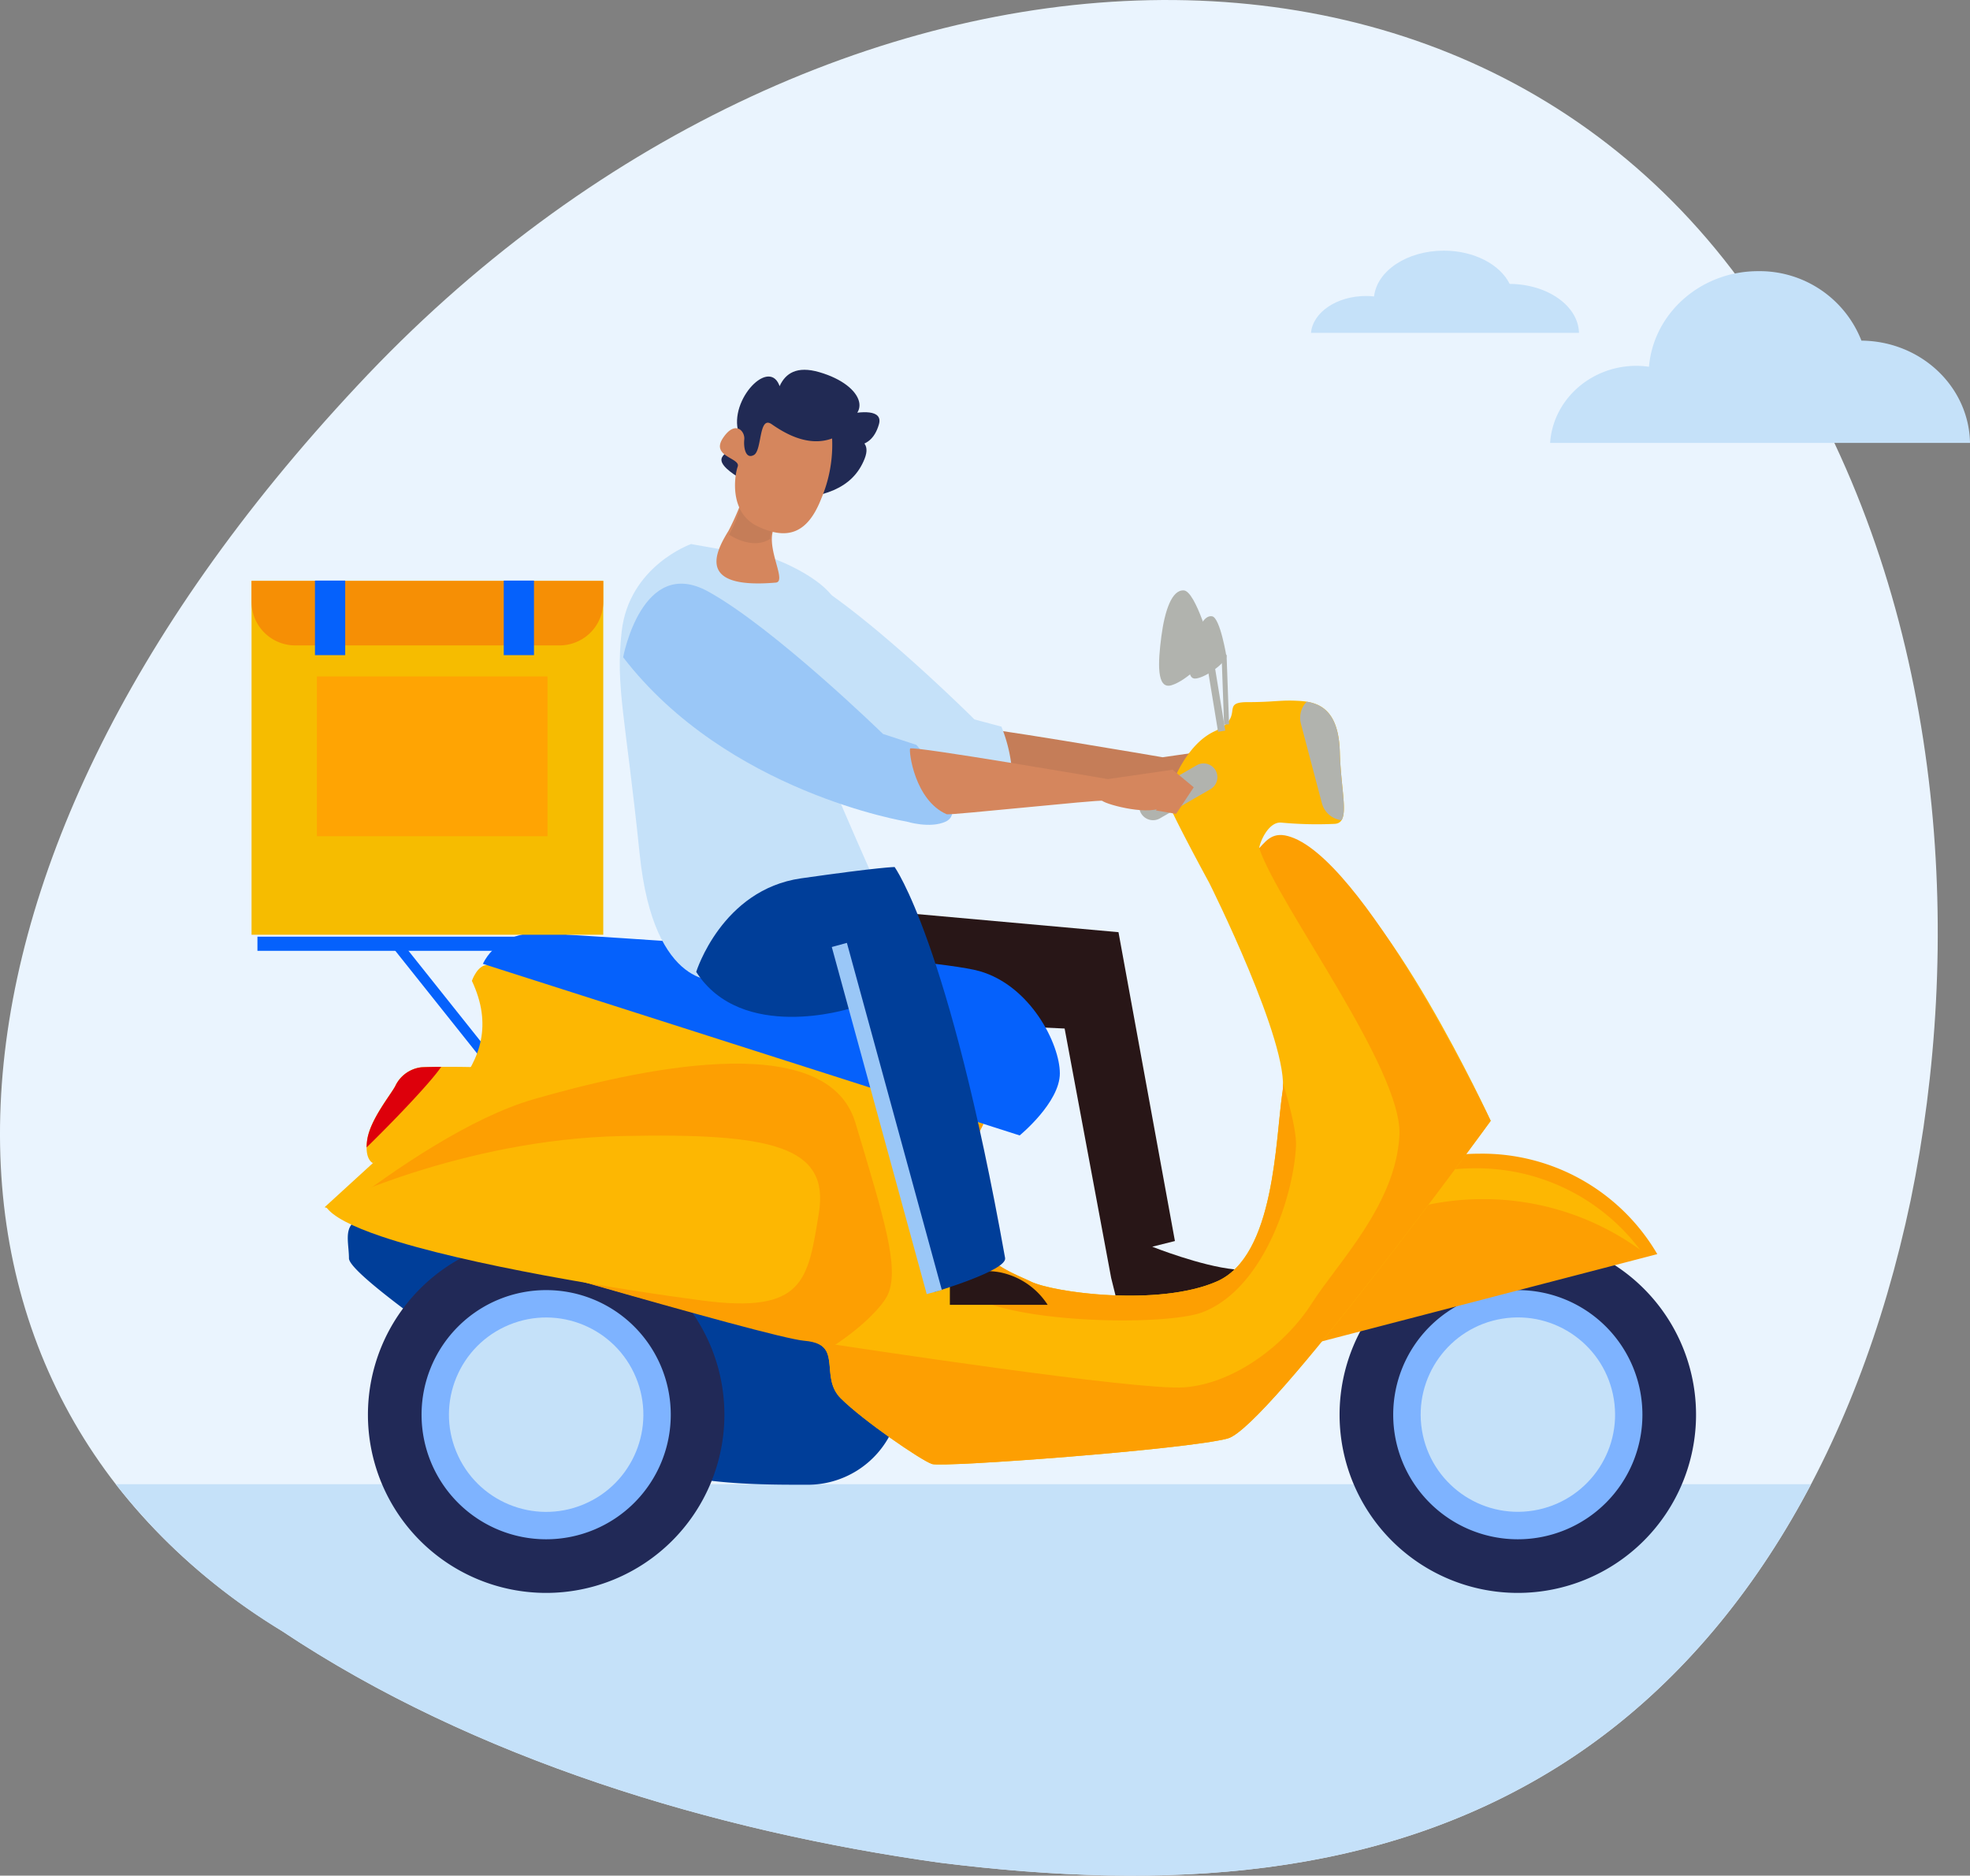 <svg xmlns="http://www.w3.org/2000/svg" width="333.361" height="317.433" viewBox="0 0 333.361 317.433">
  <rect x="0" y="0" width="333.361" height="317.433" fill="#808080" stroke="none"/>
  <g id="Layer_3" transform="translate(-0.003 -0.005)">
    <g id="Group_24561" data-name="Group 24561" transform="translate(0.003 0.005)">
      <g id="Group_24727" data-name="Group 24727">
        <path id="Path_19712" data-name="Path 19712" d="M305.238,64.9c24.1,43.056,26.9,95.382,18.085,138.232-9.124,43.39-29.869,77.295-59.849,95.97-30.271,18.855-66.049,20.943-104.449,16.14-38.079-5.319-78.777-17.527-111.259-39.172-65.7-40.255-65.617-127.1,12.689-210.778,77.708-83.4,198.135-90.482,244.783-.392Z" transform="translate(-0.003 -0.005)" fill="#eaf4fe"/>
        <path id="Path_19713" data-name="Path 19713" d="M999.749,168.75c-9.73,0-17.7,7.122-18.474,16.179a15.654,15.654,0,0,0-2.1-.158c-7.786,0-14.139,5.765-14.629,13.043H1035.6c-.174-9.537-8.313-17.223-18.373-17.307A18.5,18.5,0,0,0,999.749,168.75Z" transform="translate(-702.237 -122.859)" fill="#c5e1f9"/>
        <path id="Path_19714" data-name="Path 19714" d="M838.206,156c-6.211,0-11.3,3.41-11.792,7.745-.438-.044-.884-.076-1.338-.076-4.969,0-9.023,2.76-9.336,6.244h45.351c-.111-4.566-5.306-8.246-11.727-8.286-1.626-3.277-6-5.629-11.156-5.629Z" transform="translate(-593.896 -113.577)" fill="#c5e1f9"/>
        <path id="Path_19715" data-name="Path 19715" d="M72.06,923.64a103.932,103.932,0,0,0,28.164,24.876c32.482,21.645,73.18,33.853,111.259,39.172,38.4,4.8,74.181,2.714,104.449-16.141,17.723-11.039,32.218-27.408,42.993-47.907Z" transform="translate(-52.464 -672.454)" fill="#c5e1f9"/>
      </g>
      <g id="Group_24560" data-name="Group 24560" transform="translate(42.563 62.584)">
        <rect id="Rectangle_4814" data-name="Rectangle 4814" width="23.19" height="1.743" transform="matrix(0.623, 0.782, -0.782, 0.623, 25.121, 96.523)" fill="#0561fc"/>
        <path id="Path_19716" data-name="Path 19716" d="M539.02,566l42.68,3.837,9.551,52.27-3.837.96s8.175,3.263,13.9,3.837c5.994.6,6.715,4.316,6.715,4.316l-26.616.96-.955-3.837-7.873-42.2-31.163-1.439-2.4-18.7Z" transform="translate(-434.995 -474.659)" fill="#281617"/>
        <path id="Path_19717" data-name="Path 19717" d="M633.773,457.3l9.268-1.341,1.705-.247s.525,4.425-1.515,6.163-9.4-.155-10.4-.9c-.324-.239-25.83,2.486-26.323,2.271-5.428-2.385-6.426-10.658-6.179-11.123.275-.519,33.445,5.173,33.445,5.173Z" transform="translate(-479.605 -391.725)" fill="#c57d58"/>
        <path id="Path_19718" data-name="Path 19718" d="M448.13,366.634s3.13-17.3,14.082-11.123,28.944,24.1,28.944,24.1l4.561,1.221a25.307,25.307,0,0,1,1.855,8.651c0,4.324-2.5,4.958-2.5,4.958s-29.727-4.944-46.937-27.807Z" transform="translate(-368.823 -320.442)" fill="#c5e1f9"/>
        <g id="Group_24556" data-name="Group 24556" transform="translate(12.366 37.334)">
          <path id="Path_19719" data-name="Path 19719" d="M308.482,793.591a15.7,15.7,0,0,1-14.419,9.064c-10.712,0-25.542,0-36.251-7.416s-41.2-27.6-41.2-30.9-1.648-7,4.531-7c18.969,0,67.559,10.3,74.975,13.182s12.358,23.07,12.358,23.07Z" transform="translate(-212.491 -651.297)" fill="#003e99"/>
          <g id="Group_24552" data-name="Group 24552" transform="translate(171.753 109.344)">
            <path id="Path_19720" data-name="Path 19720" d="M863.69,769.48a30.16,30.16,0,1,0,30.16,30.16,30.159,30.159,0,0,0-30.16-30.16Zm0,49.724a19.564,19.564,0,1,1,19.564-19.564A19.565,19.565,0,0,1,863.69,819.2Z" transform="translate(-833.53 -769.48)" fill="#212957"/>
            <path id="Path_19721" data-name="Path 19721" d="M887.985,802.85a21.085,21.085,0,1,0,21.085,21.085A21.084,21.084,0,0,0,887.985,802.85Zm0,34.764a13.679,13.679,0,1,1,13.679-13.679A13.679,13.679,0,0,1,887.985,837.614Z" transform="translate(-857.825 -793.775)" fill="#7eb3ff"/>
            <circle id="Ellipse_647" data-name="Ellipse 647" cx="16.448" cy="16.448" r="16.448" transform="translate(11.3 16.546) rotate(-9.22)" fill="#c5e1f9"/>
          </g>
          <path id="Path_19722" data-name="Path 19722" d="M859.823,734.95a34.316,34.316,0,0,0-30.04-17c-18.768,0-33.983,14.294-33.983,31.927,0,.577.019,1.148.049,1.716Z" transform="translate(-634.308 -622.62)" fill="#fd9f02"/>
          <path id="Path_19723" data-name="Path 19723" d="M836.285,732.266a45.221,45.221,0,0,1,26.556,8.561,34.6,34.6,0,0,0-27.949-13.777c-13.755,0-25.6,7.683-30.943,18.727A45.272,45.272,0,0,1,836.285,732.266Z" transform="translate(-640.242 -629.245)" fill="#fdb702"/>
          <g id="Group_24553" data-name="Group 24553" transform="translate(7.332 109.344)">
            <path id="Path_19724" data-name="Path 19724" d="M259.1,769.48a30.16,30.16,0,1,0,30.16,30.16A30.159,30.159,0,0,0,259.1,769.48Zm0,49.724a19.564,19.564,0,1,1,19.564-19.564A19.565,19.565,0,0,1,259.1,819.2Z" transform="translate(-228.94 -769.48)" fill="#212957"/>
            <path id="Path_19725" data-name="Path 19725" d="M283.395,802.85a21.085,21.085,0,1,0,21.085,21.085A21.084,21.084,0,0,0,283.395,802.85Zm0,34.764a13.679,13.679,0,1,1,13.679-13.679A13.679,13.679,0,0,1,283.395,837.614Z" transform="translate(-253.235 -793.775)" fill="#7eb3ff"/>
            <circle id="Ellipse_648" data-name="Ellipse 648" cx="16.448" cy="16.448" r="16.448" transform="translate(8.668 21.257) rotate(-22.5)" fill="#c5e1f9"/>
          </g>
          <path id="Path_19726" data-name="Path 19726" d="M201.985,588.474s74.358,21.832,81.154,22.453,2.472,6.179,6.179,9.885,13.595,10.506,15.447,11.123,43.254-2.472,50.053-4.327,44.492-53.76,44.492-53.76-17.919-38.93-30.9-44.492-16.684,4.327-16.684,4.327,13.595,27.19,12.358,35.221-1.235,27.807-11.123,32.131-27.807,1.855-31.514,0-18.539-6.179-8.034-26.57c9.456-18.357-68.241-26.167-83.833-26.983-1.727-.09-2.679,2.679-2.679,2.679,7,14.83-8.284,23.1-16.75,30.84l-8.175,7.473Z" transform="translate(-201.98 -484.08)" fill="#fdb702"/>
          <path id="Path_19727" data-name="Path 19727" d="M300.453,585.505l90.835,29.042s6.8-5.562,6.8-10.506-4.944-14.83-13.6-17.3-69.827-6.179-69.827-6.179-10.506-2.472-14.212,4.944Z" transform="translate(-273.671 -522.306)" fill="#0561fc"/>
          <path id="Path_19728" data-name="Path 19728" d="M244.5,667.913c-10.574,3.038-23.263,11.593-32.787,18.9,12.847,3.824,72.454,21.487,78.513,21.993,2.124.177,3.163.8,3.7,1.673,5.956-3.652,9.73-7.7,10.514-9.624,1.855-4.544-.617-12.5-5.561-28.966S260.809,663.227,244.5,667.913Z" transform="translate(-209.064 -581.816)" fill="#fd9f02"/>
          <path id="Path_19729" data-name="Path 19729" d="M202.76,718.705s22.863-11.359,50.053-11.928c25.449-.533,35.221,1.705,33.369,13.065s-2.472,17.041-19.774,14.767c-12.978-1.705-39.858-5.964-54.309-10.862-4.819-1.632-8.254-3.337-9.336-5.042Z" transform="translate(-202.548 -614.433)" fill="#fdb702"/>
          <path id="Path_19730" data-name="Path 19730" d="M586.622,520.215c-3.345-1.433-4.531,0-6.013,1.645,3.255,9.711,24.313,37.486,23.725,48.612-.617,11.74-10.506,21.629-14.83,28.425s-12.978,13.595-21.629,14.212c-7.9.566-54.954-6.6-63.066-7.849,5.061,1.156,1.518,6.239,4.979,9.7,3.707,3.707,13.6,10.506,15.447,11.123s43.254-2.472,50.053-4.327S619.781,568,619.781,568s-20.184-42.226-33.162-47.788Z" transform="translate(-422.454 -478.231)" fill="#fd9f02"/>
          <path id="Path_19731" data-name="Path 19731" d="M637.187,674.063a8.119,8.119,0,0,1-.073,1.428c-1.235,8.034-1.235,27.807-11.123,32.131s-27.807,1.855-31.514,0-18.539-6.179-8.034-26.57c0,0-8.444-1.235-9.268,8.651s.824,18.539,10.71,21.833,30.527,3.361,35.841,1.235c10.3-4.12,15.243-19.774,15.654-28.014.106-2.1-.794-6.021-2.192-10.7Z" transform="translate(-475.004 -590.666)" fill="#fd9f02"/>
          <path id="Path_19732" data-name="Path 19732" d="M229.185,680.179s-1.479-.56-.965-3.96,3.913-7.517,4.737-9.064a5.6,5.6,0,0,1,4.427-3.193c2.059-.1,7.106-.1,9.372,0s-15.578,15.025-17.574,16.214Z" transform="translate(-221.005 -583.258)" fill="#fdb702"/>
          <path id="Path_19733" data-name="Path 19733" d="M240.739,663.91c-1.338.008-2.559.033-3.348.073a5.6,5.6,0,0,0-4.427,3.193c-.824,1.545-4.223,5.665-4.737,9.064a8.912,8.912,0,0,0-.106,1.305c4.077-3.968,10.72-10.837,12.619-13.633Z" transform="translate(-221.011 -583.276)" fill="#dd000b"/>
          <path id="Path_19734" data-name="Path 19734" d="M733.318,466.937s-7.416-13.6-7.209-14.419,2.679-8.858,8.034-11.33.824-4.944,5.561-4.944,5.561-.411,8.858-.207,6.592,1.441,6.8,8.651,1.855,11.947-.824,12.154a64.839,64.839,0,0,1-9.064-.207c-2.265-.207-3.707,3.5-3.748,4.324-.217,4.577-8.406,5.975-8.406,5.975Z" transform="translate(-583.566 -417.333)" fill="#fdb702"/>
          <path id="Path_19735" data-name="Path 19735" d="M815.7,445.2c-.179-6.328-2.741-8.053-5.594-8.52a3.893,3.893,0,0,0-.99,3.715l3.554,13.47a3.908,3.908,0,0,0,3.312,2.869c.984-1.518-.117-5.719-.283-11.536Z" transform="translate(-643.909 -417.842)" fill="#b1b3ae"/>
          <path id="Path_19736" data-name="Path 19736" d="M712.367,484.385l8.561-4.944a2.342,2.342,0,0,0,.854-3.19h0a2.342,2.342,0,0,0-3.19-.854l-8.561,4.944a2.342,2.342,0,0,0-.854,3.19h0A2.342,2.342,0,0,0,712.367,484.385Z" transform="translate(-571.016 -445.804)" fill="#b1b3ae"/>
          <g id="Group_24554" data-name="Group 24554" transform="translate(141.209)">
            <path id="Path_19737" data-name="Path 19737" d="M730.1,377.234s-2.654-9.663-4.683-9.818-3.236,3.4-3.813,7.775-.846,9.026,1.7,8.278S729.641,379,730.1,377.234Z" transform="translate(-721.218 -367.412)" fill="#b1b3ae"/>
            <rect id="Rectangle_4815" data-name="Rectangle 4815" width="1.24" height="14.691" transform="translate(7.602 9.431) rotate(-9.32)" fill="#b1b3ae"/>
          </g>
          <g id="Group_24555" data-name="Group 24555" transform="translate(146.335 4.364)">
            <path id="Path_19738" data-name="Path 19738" d="M746.359,390.361s-1.071-6.628-2.437-6.883-2.453,2.015-3.176,4.884-1.259,5.939.528,5.635,4.64-2.494,5.086-3.633Z" transform="translate(-740.069 -383.458)" fill="#b1b3ae"/>
            <path id="Path_19739" data-name="Path 19739" d="M760.524,419.251l-.424-11.784.846-.057.424,11.784Z" transform="translate(-754.652 -400.896)" fill="#b1b3ae"/>
          </g>
        </g>
        <g id="Group_24558" data-name="Group 24558" transform="translate(62.315)">
          <path id="Path_19740" data-name="Path 19740" d="M591.033,793.378v3.356h16.543a12.52,12.52,0,0,0-8.153-5.515c-5.515-.96-8.393,2.157-8.393,2.157Z" transform="translate(-535.176 -638.495)" fill="#281617"/>
          <path id="Path_19741" data-name="Path 19741" d="M402.532,412.413s-11.1,2.083-13.516-21.357-4.1-28.261-3.051-37.647c1.235-11.123,11.74-14.83,11.74-14.83l14,2.472s10.138,3.647,11.1,8.855-2.415,26.045-.965,29.692,6.758,15.626,6.758,15.626l-26.069,17.19Z" transform="translate(-385.648 -309.087)" fill="#c5e1f9"/>
          <path id="Path_19742" data-name="Path 19742" d="M433.22,557.3s4.316-13.908,17.742-15.825,15.825-1.917,15.825-1.917,9.11,12.469,18.7,66.177c.378,2.11-11.988,5.755-11.988,5.755l-14.386-47.954s-18.224,5.754-25.9-6.233Z" transform="translate(-420.283 -455.409)" fill="#003e99"/>
          <line id="Line_168" data-name="Line 168" x2="16.064" y2="58.742" transform="translate(37.155 97.338)" fill="none" stroke="#9ac7f7" stroke-miterlimit="10" stroke-width="2.65"/>
          <g id="Group_24557" data-name="Group 24557" transform="translate(16.362)">
            <path id="Path_19743" data-name="Path 19743" d="M459.432,252.1s-8.164-3.288-10.09-5.725,3.144-2.279,2.328-6.146c-1.186-5.632,6.032-12.755,7.286-6.565s-2.064,7.854-1.466,5.1.253-10.484,7.993-8.227,9.336,7.873,2.263,8.863,9.271-5.134,7.805-.038-5.95,3.473-7.522,3.06,7.18-2.486,5.1,2.768-7.275,6.579-13.7,6.916Z" transform="translate(-448.062 -230.131)" fill="#212a54"/>
            <path id="Path_19744" data-name="Path 19744" d="M450.7,305.21a44.354,44.354,0,0,1-2.839,6.812c-2.3,3.72-5.415,9.937,7.987,8.784,2.249-.193-2.929-7.6.623-10.353S450.7,305.21,450.7,305.21Z" transform="translate(-445.812 -284.792)" fill="#d5865d"/>
            <path id="Path_19745" data-name="Path 19745" d="M455.356,304.37s1.42,2.056-1.686,7.7c0,.005,3.905,2.722,6.976.71a3.7,3.7,0,0,1,1.545-2.937c3.549-2.749-6.834-5.469-6.834-5.469Z" transform="translate(-451.533 -284.18)" fill="#c57d58"/>
            <path id="Path_19746" data-name="Path 19746" d="M466.949,265.734a23.324,23.324,0,0,1-1.863,10.245c-2.358,5.994-5.85,6.948-10.742,4.618s-3.9-8.632-3.37-10.106-4.58-1.662-2.516-4.8,3.775-1.221,3.628.2.242,3.418,1.637,2.63.781-6.75,3-5.205,6.173,3.9,10.228,2.412Z" transform="translate(-447.38 -254.108)" fill="#d5865d"/>
          </g>
        </g>
        <path id="Path_19747" data-name="Path 19747" d="M387.74,375.674s3.2-17.3,14.392-11.123,29.58,24.1,29.58,24.1l5.657,1.855s9.342,10.938,4.963,12.978c-2.654,1.235-6.622,0-6.622,0S405.33,398.537,387.74,375.674Z" transform="translate(-324.856 -327.024)" fill="#9ac7f7"/>
        <path id="Path_19748" data-name="Path 19748" d="M599.663,470.906l9.268-1.341,1.705-.247s.525,4.425-1.515,6.162-9.4-.155-10.4-.9c-.324-.239-25.83,2.486-26.323,2.271-5.428-2.385-6.426-10.658-6.179-11.123.275-.519,33.445,5.173,33.445,5.173Z" transform="translate(-454.772 -401.634)" fill="#d5865d"/>
        <path id="Path_19749" data-name="Path 19749" d="M725.693,481.99l-2.978,4.5-3.4-.577,2.809-6.889Z" transform="translate(-566.254 -411.334)" fill="#d5865d"/>
        <g id="Group_24559" data-name="Group 24559" transform="translate(0 35.672)">
          <rect id="Rectangle_4816" data-name="Rectangle 4816" width="59.517" height="59.884" transform="translate(0.003 0.057)" fill="#f6bc00"/>
          <path id="Path_19750" data-name="Path 19750" d="M156.513,361.51H216.03v3.516a7.4,7.4,0,0,1-7.4,7.4H163.907a7.4,7.4,0,0,1-7.4-7.4V361.51h0Z" transform="translate(-156.51 -361.453)" fill="#f68f05"/>
          <rect id="Rectangle_4817" data-name="Rectangle 4817" width="5.118" height="12.621" transform="translate(10.734)" fill="#0561fc"/>
          <rect id="Rectangle_4818" data-name="Rectangle 4818" width="5.118" height="12.621" transform="translate(42.68)" fill="#0561fc"/>
          <rect id="Rectangle_4819" data-name="Rectangle 4819" width="39.015" height="27.038" transform="translate(11.063 16.225)" fill="#ffa403"/>
        </g>
        <rect id="Rectangle_4820" data-name="Rectangle 4820" width="47.415" height="2.396" transform="translate(1.001 95.937)" fill="#0561fc"/>
      </g>
    </g>
  </g>
</svg>
